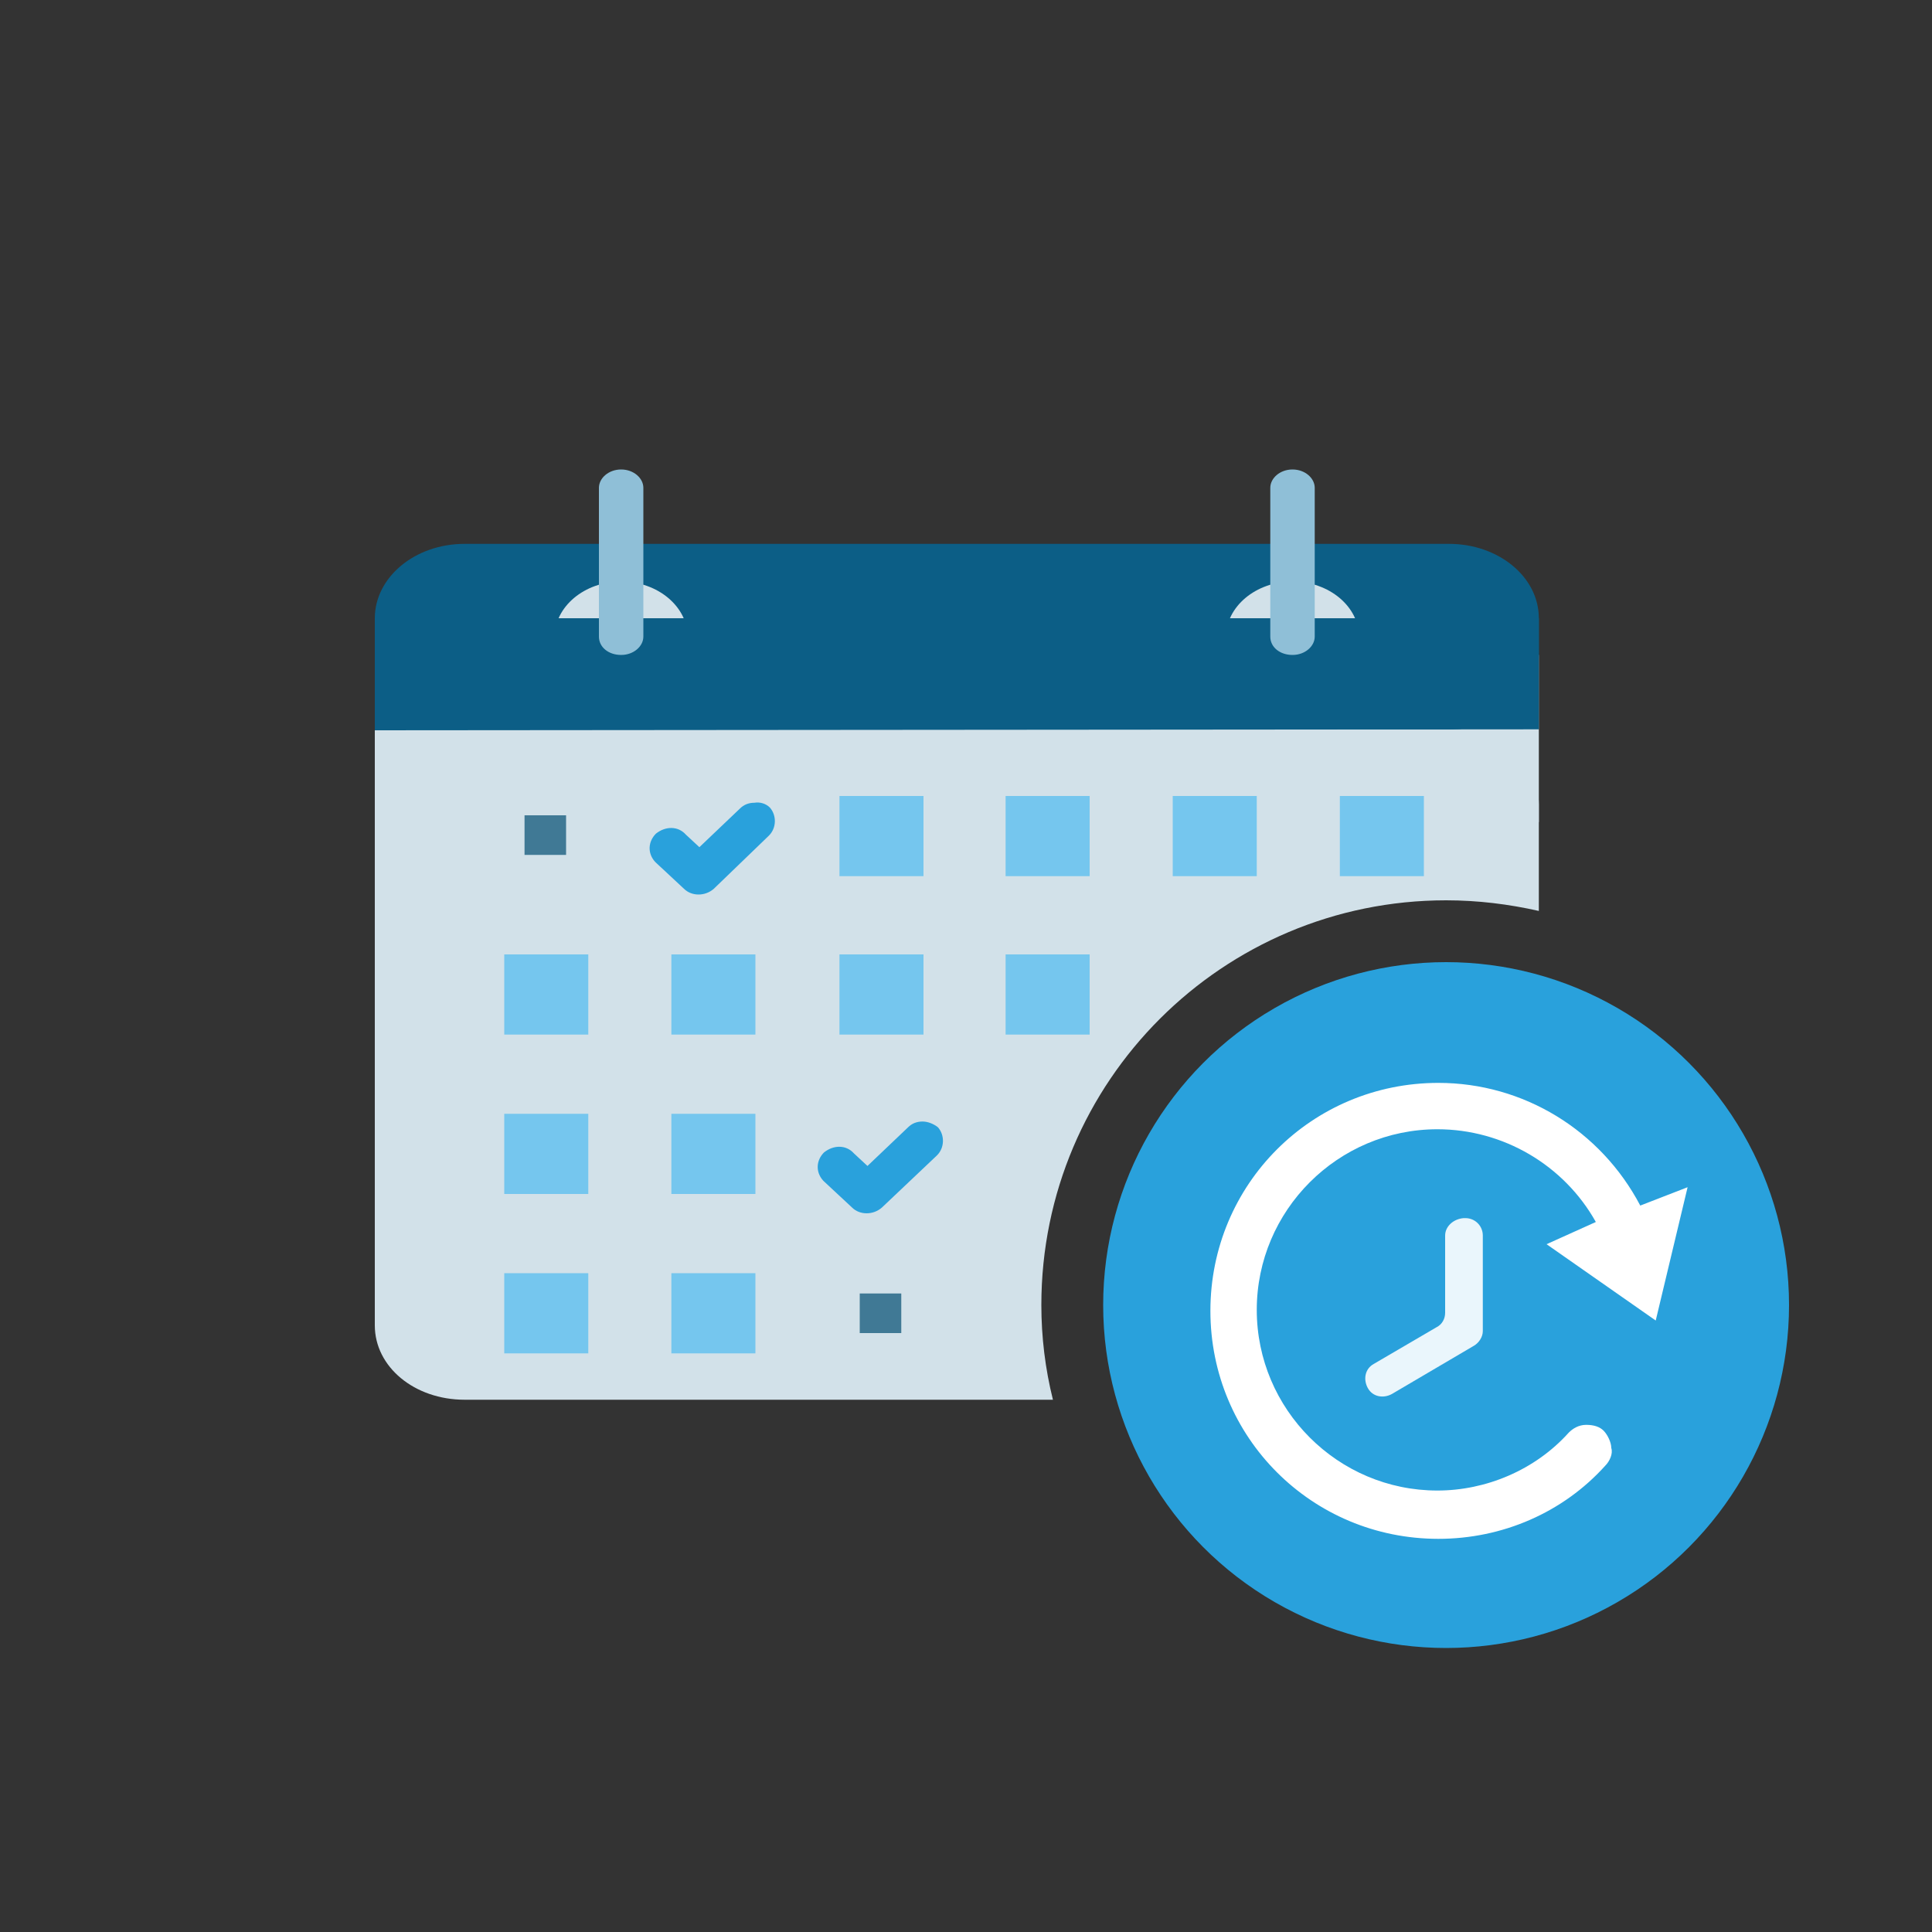 <?xml version="1.0" encoding="utf-8"?>
<!-- Generator: Adobe Illustrator 24.1.2, SVG Export Plug-In . SVG Version: 6.00 Build 0)  -->
<svg version="1.1" id="Слой_1" xmlns="http://www.w3.org/2000/svg" xmlns:xlink="http://www.w3.org/1999/xlink" x="0px"
     y="0px"
     viewBox="0 0 200 200" style="enable-background:new 0 0 200 200;" xml:space="preserve">
<rect x="0" y="0" width="200" height="200" fill="#333333" stroke="none"/>
<style type="text/css">
	.st0{fill:#D2E1E9;}
	.st1{fill:#29A1DC;}
	.st2{fill:#0C5E86;}
	.st3{fill-rule:evenodd;clip-rule:evenodd;fill:#8FBFD7;}
	.st4{fill:#75C6EE;}
	.st5{fill-rule:evenodd;clip-rule:evenodd;fill:#29A1DC;}
	.st6{fill:#407995;}
	.st7{fill:none;}
	.st8{opacity:0.9;fill:#FFFFFF;enable-background:new    ;}
	.st9{fill:#FFFFFF;}
</style>
    <rect x="38.8" y="67.8" class="st0" width="120.5" height="17.3"/>
    <path class="st0" d="M107.8,135.1c0-23.2,18.8-41.9,41.9-41.9c3.3,0,6.5,0.4,9.6,1.1v-11c0-4.3-4.1-7.7-9.3-7.7H48.1
	c-5.1,0-9.3,3.4-9.3,7.7v53.9c0,4.3,4.1,7.7,9.3,7.7H109C108.2,141.7,107.8,138.4,107.8,135.1z"/>
    <circle class="st1" cx="149.7" cy="135.1" r="35.5"/>
    <path class="st2" d="M48.1,56.3H150c5.1,0,9.3,3.4,9.3,7.7v3.8c0,4.3-4.1,7.7-9.3,7.7H48.1c-5.1,0-9.3-3.4-9.3-7.7V64
	C38.8,59.8,42.9,56.3,48.1,56.3z"/>
    <path class="st0" d="M71.2,66c0,3.2-3.1,5.8-6.9,5.8c-3.8,0-6.9-2.6-6.9-5.8l0,0c0-3.2,3.1-5.8,6.9-5.8l0,0
	C68.1,60.2,71.2,62.8,71.2,66z M140.7,66c0,3.2-3.1,5.8-6.9,5.8c-3.8,0-6.9-2.6-6.9-5.8l0,0c0-3.2,3.1-5.8,6.9-5.8l0,0
	C137.6,60.2,140.7,62.8,140.7,66z"/>
    <path class="st2" d="M38.8,75.6V64h120.5v11.5"/>
    <path class="st3" d="M64.3,48.6c-1.3,0-2.3,0.9-2.3,1.9l0,0v15.4c0,1.1,1,1.9,2.3,1.9c1.3,0,2.3-0.9,2.3-1.9V50.5
	C66.6,49.5,65.6,48.6,64.3,48.6L64.3,48.6L64.3,48.6z M133.8,48.6c-1.3,0-2.3,0.9-2.3,1.9l0,0v15.4c0,1.1,1,1.9,2.3,1.9
	s2.3-0.9,2.3-1.9V50.5C136.1,49.5,135.1,48.6,133.8,48.6L133.8,48.6L133.8,48.6z"/>
    <path class="st4" d="M52.2,131.8h8.7v8.3h-8.7V131.8z M69.5,131.8h8.7v8.3h-8.7V131.8z M52.2,115.3h8.7v8.3h-8.7V115.3z M69.5,115.3
	h8.7v8.3h-8.7V115.3z M52.2,98.8h8.7v8.3h-8.7V98.8z M69.5,98.8h8.7v8.3h-8.7V98.8z M86.9,98.8h8.7v8.3h-8.7V98.8z M104.1,98.8h8.7
	v8.3h-8.7V98.8z M86.9,82.4h8.7v8.3h-8.7V82.4z M104.1,82.4h8.7v8.3h-8.7V82.4z M121.4,82.4h8.7v8.3h-8.7V82.4z M138.7,82.4h8.7v8.3
	h-8.7V82.4z"/>
    <path class="st5" d="M95.5,116.1c-0.6,0-1.1,0.2-1.5,0.6l-4.2,4l-1.4-1.3c-0.8-0.9-2.1-0.9-3.1-0.1c-0.8,0.8-0.9,2-0.1,2.9l0.1,0.1
	l2.9,2.7c0.8,0.8,2.2,0.8,3.1,0l5.7-5.4c0.8-0.8,0.8-2.1,0.1-2.9C96.6,116.3,96,116.1,95.5,116.1z M78.1,83.1
	c-0.6,0-1.1,0.2-1.5,0.6l-4.2,4L71,86.4c-0.8-0.9-2.1-0.9-3.1-0.1c-0.8,0.8-0.9,2-0.1,2.9l0.1,0.1l2.9,2.7c0.8,0.8,2.2,0.8,3.1,0
	l5.7-5.5c0.8-0.8,0.8-2.1,0.1-2.9C79.3,83.2,78.7,83,78.1,83.1L78.1,83.1z"/>
    <path class="st6" d="M54.3,84.4h4.3v4.1h-4.3V84.4z M89,133.9h4.3v4.1H89V133.9z"/>
    <path class="st7" d="M173.7,159.1h-48v-48h48V159.1z"/>
    <path class="st8" d="M149.6,127.9v8c0,0.6-0.3,1.2-0.9,1.5l-6.5,3.8c-0.9,0.5-1.1,1.6-0.6,2.5l0,0c0.5,0.9,1.6,1.1,2.5,0.6l8.5-5
	c0.5-0.3,0.9-0.9,0.9-1.5v-9.9c0-1-0.8-1.8-1.8-1.8h-0.2C150.4,126.2,149.6,127,149.6,127.9z"/>
    <path class="st9" d="M171.4,136.7l3.3-13.8l-4.9,1.9c-4.1-7.8-12.1-12.7-20.9-12.7c-13.1,0-23.6,10.5-23.6,23.6s10.5,23.6,23.6,23.6
	c6.6,0,12.9-2.7,17.3-7.6c0.4-0.4,0.8-1.2,0.6-1.8c0-0.6-0.4-1.4-0.8-1.8c-0.4-0.4-1-0.6-1.8-0.6s-1.4,0.4-1.8,0.8
	c-3.5,3.9-8.6,6-13.6,6c-10.3,0-18.7-8.4-18.7-18.7s8.4-18.7,18.7-18.7c6.8,0,13.1,3.7,16.4,9.6l-5.1,2.3L171.4,136.7z"/>
</svg>
